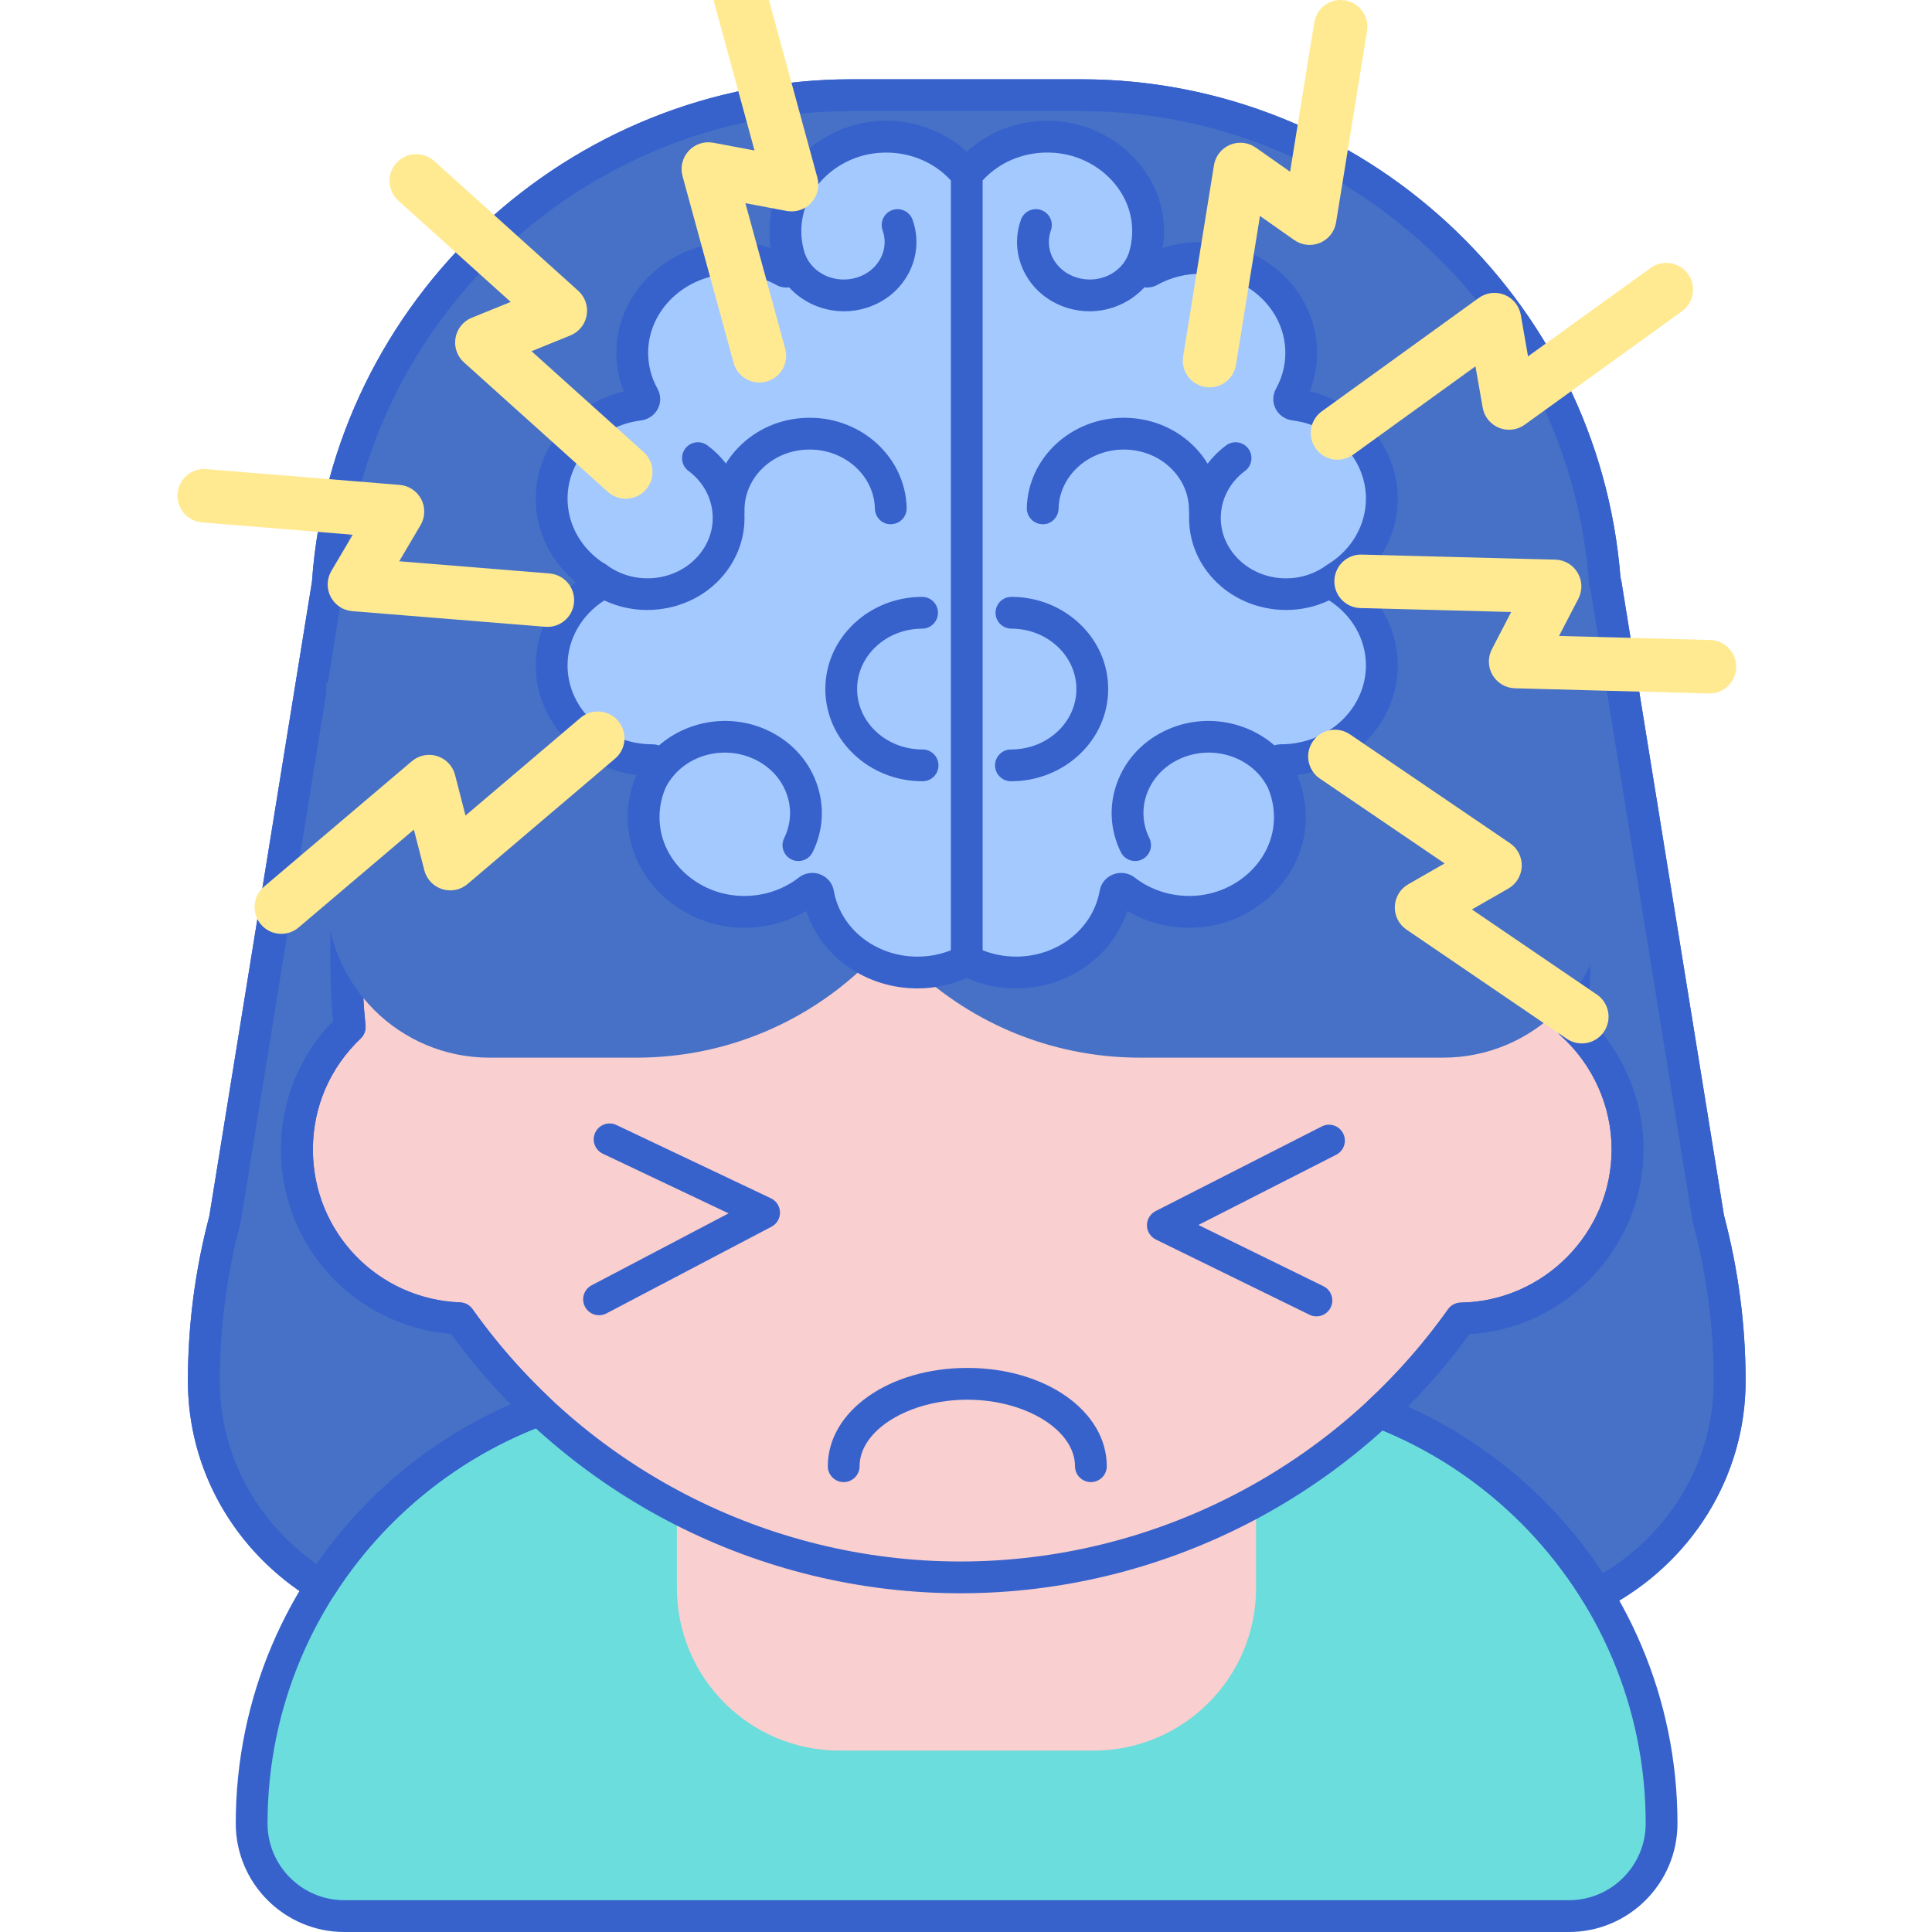 <?xml version="1.0" encoding="UTF-8" standalone="no"?>
<svg
   xmlns:dc="http://purl.org/dc/elements/1.1/"
   xmlns:cc="http://creativecommons.org/ns#"
   xmlns:rdf="http://www.w3.org/1999/02/22-rdf-syntax-ns#"
   xmlns:svg="http://www.w3.org/2000/svg"
   xmlns="http://www.w3.org/2000/svg"
   xmlns:sodipodi="http://sodipodi.sourceforge.net/DTD/sodipodi-0.dtd"
   xmlns:inkscape="http://www.inkscape.org/namespaces/inkscape"
   inkscape:version="1.0 (1.0+r73+1)"
   sodipodi:docname="pusing.svg"
   id="svg58"
   version="1.1"
   width="486pt"
   viewBox="-47 0 486 486.293"
   height="486pt">
  <defs
     id="defs62" />
  <sodipodi:namedview
     inkscape:current-layer="svg58"
     inkscape:window-maximized="1"
     inkscape:window-y="0"
     inkscape:window-x="0"
     inkscape:cy="324"
     inkscape:cx="324"
     inkscape:zoom="0.88888889"
     showgrid="false"
     id="namedview60"
     inkscape:window-height="742"
     inkscape:window-width="1366"
     inkscape:pageshadow="2"
     inkscape:pageopacity="0"
     guidetolerance="10"
     gridtolerance="10"
     objecttolerance="10"
     borderopacity="1"
     bordercolor="#666666"
     pagecolor="#ffffff" />
  <path
     id="path2"
     fill="#4671c6"
     d="m9.461 306.906 25.895-160.027h321.648l25.863 159.855.047.172c3.527 13.289 5.316 26.953 5.316 40.672v.008c0 33.66-28.164 60.949-62.91 60.949h-258.262c-34.746 0-62.91-27.289-62.91-60.949v-.008c0-13.719 1.785-27.383 5.312-40.672zm0 0" />
  <path
     id="path4"
     fill="#3762cc"
     d="m325.32 412.535h-258.262c-36.895 0-66.91-29.137-66.91-64.953 0-13.996 1.816-27.957 5.398-41.512l25.828-159.637c5.02-70.941 64.648-126.48 135.836-126.48h57.766c70.867 0 130.285 55.043 135.77 125.527.094.242.164.496.207.762l25.828 159.645c3.617 13.617 5.449 27.645 5.449 41.691 0 35.82-30.016 64.957-66.91 64.957zm-158.109-384.582c-67.059 0-123.227 52.367-127.867 119.219-.008.121-.023.242-.043.363l-25.887 160.008c-.02.129-.051.262-.082.387-3.438 12.945-5.184 26.285-5.184 39.648 0 31.406 26.426 56.957 58.91 56.957h258.262c32.484 0 58.91-25.547 58.91-56.953 0-13.363-1.742-26.703-5.184-39.652-.035-.125-.109-.43-.129-.559l-25.695-158.828c-.211-.426-.344-.891-.379-1.387-4.648-66.844-60.812-119.203-127.867-119.203zm-157.746 278.953h.02zm0 0" />
  <path
     id="path6"
     fill="#6bdddd"
     d="m39.52 482.297h308.234c12.887 0 23.328-10.445 23.328-23.328 0-61.297-49.688-110.984-110.984-110.984h-132.922c-61.297 0-110.984 49.688-110.984 110.984 0 12.883 10.441 23.328 23.328 23.328zm0 0" />
  <path
     id="path8"
     fill="#f9cfcf"
     d="m194.578 397.031c-25.746 0-50.012-6.312-71.352-17.457v20.113c0 22.617 18.336 40.953 40.953 40.953h63.883c22.617 0 40.953-18.332 40.953-40.953v-21.777c-22.074 12.176-47.438 19.121-74.438 19.121zm0 0" />
  <path
     id="path10"
     fill="#4671c6"
     d="m167.211 23.953h57.77c73.023 0 132.219 59.195 132.219 132.219v33.641h-322.207v-33.641c0-73.02 59.195-132.219 132.219-132.219zm0 0" />
  <path
     id="path12"
     fill="#3762cc"
     d="m347.754 486.293h-308.234c-15.07 0-27.328-12.258-27.328-27.324 0-63.402 51.582-114.984 114.984-114.984h132.922c63.402 0 114.984 51.582 114.984 114.984 0 15.066-12.262 27.324-27.328 27.324zm-220.578-134.309c-58.992 0-106.984 47.992-106.984 106.984 0 10.656 8.668 19.324 19.328 19.324h308.234c10.656 0 19.328-8.668 19.328-19.324 0-58.992-47.992-106.984-106.984-106.984zm0 0" />
  <path
     id="path14"
     fill="#f9cfcf"
     d="m348.062 189.812c.664 5.828 1.043 11.742 1.043 17.75v34.941c0 85.344-69.184 154.527-154.527 154.527s-154.527-69.184-154.527-154.527v-34.941c0-6.008.379-11.922 1.047-17.75zm0 0" />
  <path
     id="path16"
     fill="#f9cfcf"
     d="m319.926 331.906c23.516 0 42.578-19.062 42.578-42.578s-19.062-42.578-42.578-42.578-42.578 19.062-42.578 42.578 19.066 42.578 42.578 42.578zm0 0" />
  <path
     id="path18"
     fill="#f9cfcf"
     d="m70.184 331.906c23.516 0 42.578-19.062 42.578-42.578s-19.062-42.578-42.578-42.578-42.578 19.062-42.578 42.578 19.062 42.578 42.578 42.578zm0 0" />
  <g
     id="g30"
     fill="#3762cc">
    <path
       id="path20"
       d="m284.199 331.336c-.59 0-1.188-.129-1.754-.41l-38.66-18.934c-1.359-.664-2.227-2.043-2.238-3.559s.832-2.906 2.184-3.598l41.812-21.301c1.973-1.008 4.379-.219 5.383 1.75 1 1.965.219 4.375-1.75 5.379l-34.68 17.668 31.465 15.41c1.984.973 2.805 3.371 1.832 5.352-.691 1.418-2.113 2.242-3.594 2.242zm0 0" />
    <path
       id="path22"
       d="m227.434 373.051c-2.207 0-4-1.793-4-4 0-9.07-12.414-16.738-27.109-16.738-14.695 0-27.109 7.668-27.109 16.738 0 2.207-1.789 4-4 4-2.207 0-4-1.793-4-4 0-13.871 15.422-24.738 35.109-24.738s35.109 10.867 35.109 24.738c0 2.211-1.793 4-4 4zm0 0" />
    <path
       id="path24"
       d="m194.578 401.031c-50.605 0-98.383-24.387-128.199-65.332-24.141-1.941-42.773-21.945-42.773-46.375 0-12.191 4.637-23.598 13.102-32.332-.438-4.816-.66-9.684-.66-14.488v-34.945c0-5.867.363-11.992 1.074-18.203.23-2.02 1.941-3.543 3.973-3.543h306.965c2.035 0 3.742 1.523 3.973 3.543.711 6.199 1.07 12.324 1.07 18.203v34.945c0 4.457-.195 9.027-.59 13.609 8.918 8.75 13.992 20.738 13.992 33.211 0 24.586-19.465 45.016-43.797 46.469-29.824 40.887-77.57 65.238-128.129 65.238zm-149.875-207.219c-.434 4.688-.652 9.301-.652 13.75v34.941c0 5.176.27 10.418.801 15.582.129 1.234-.324 2.457-1.223 3.309-7.754 7.375-12.023 17.293-12.023 27.934 0 20.781 16.285 37.688 37.066 38.496 1.242.047 2.391.668 3.105 1.684 28.234 39.777 74.141 63.527 122.801 63.527 48.633 0 94.527-23.73 122.762-63.477.738-1.043 1.926-1.664 3.199-1.684 20.938-.328 37.965-17.625 37.965-38.547 0-10.883-4.672-21.328-12.824-28.66-.945-.848-1.43-2.098-1.305-3.359.484-4.988.73-9.969.73-14.801v-34.945c0-4.453-.219-9.066-.652-13.746h-299.75zm0 0" />
    <path
       id="path28"
       d="m354.969 405.348c-1.355 0-2.672-.691-3.418-1.922-12.242-20.113-31.051-35.844-52.957-44.293-1.285-.496-2.227-1.621-2.488-2.973-.262-1.352.188-2.742 1.195-3.684 7.43-6.945 14.172-14.656 20.043-22.918.734-1.043 1.922-1.664 3.195-1.684 20.938-.328 37.965-17.625 37.965-38.547 0-10.883-4.672-21.328-12.824-28.66-.945-.848-1.43-2.098-1.305-3.359.484-4.988.73-9.969.73-14.805v-34.941c0-4.457-.219-9.066-.652-13.746h-299.75c-.434 4.688-.652 9.297-.652 13.746v34.941c0 5.176.27 10.418.801 15.586.125 1.23-.324 2.457-1.223 3.309-7.754 7.371-12.023 17.293-12.023 27.93 0 20.785 16.281 37.691 37.066 38.5 1.238.047 2.387.668 3.105 1.68 5.723 8.062 12.301 15.625 19.555 22.473 1.004.949 1.449 2.348 1.176 3.703-.277 1.359-1.234 2.473-2.527 2.957-21.645 8.035-40.449 23.219-52.953 42.75-1.168 1.832-3.586 2.391-5.445 1.262-19.684-11.977-31.434-32.559-31.434-55.062 0-13.992 1.812-27.957 5.395-41.516l25.828-159.633c5.02-70.941 64.652-126.48 135.84-126.48h57.766c70.863 0 130.285 55.043 135.766 125.523.098.242.168.496.207.762l25.832 159.664c3.613 13.609 5.445 27.633 5.445 41.676 0 24.02-13.57 45.98-35.418 57.316-.586.301-1.215.445-1.84.445zm-47.805-51.305c19.938 8.969 37.129 23.637 49.16 41.965 17.301-10.359 27.906-28.602 27.906-48.426 0-13.363-1.746-26.703-5.184-39.652-.004-.004-.004-.012-.004-.016l-.043-.172c-.035-.121-.059-.246-.082-.371l-25.695-158.832c-.211-.426-.344-.891-.379-1.387-4.648-66.84-60.812-119.199-127.867-119.199h-57.766c-67.062 0-123.23 52.367-127.871 119.215-.008.125-.02.242-.043.363l-25.887 160.012c-.02.129-.047.258-.082.387-3.438 12.945-5.18 26.285-5.18 39.648 0 18.438 9.043 35.418 24.375 46.133 12.211-17.656 29.305-31.715 48.902-40.254-5.453-5.559-10.496-11.512-15.051-17.762-24.141-1.941-42.773-21.941-42.773-46.375 0-12.191 4.641-23.598 13.102-32.332-.434-4.816-.656-9.684-.656-14.492v-34.941c0-5.871.359-11.996 1.07-18.203.23-2.02 1.941-3.543 3.977-3.543h306.965c2.031 0 3.738 1.523 3.973 3.543.711 6.199 1.07 12.32 1.07 18.203v34.941c0 4.461-.199 9.027-.59 13.613 8.914 8.75 13.988 20.738 13.988 33.211 0 24.586-19.465 45.016-43.797 46.469-4.699 6.453-9.906 12.566-15.539 18.254zm76.961-47.512-1.211.375 1.727-.457zm0 0" />
    <path
       style="stroke-width:1"
       d="m 106.244,282.778 c 0.59,-0.007 1.189,0.114 1.759,0.388 l 38.894,18.448 c 1.368,0.647 2.252,2.015 2.283,3.53 0.031,1.515 -0.796,2.916 -2.138,3.625 l -41.543,21.822 c -1.96,1.032 -4.376,0.274 -5.404,-1.682 -1.025,-1.952 -0.273,-4.372 1.683,-5.4 l 34.456,-18.101 -31.655,-15.015 c -1.996,-0.948 -2.847,-3.336 -1.899,-5.328 0.674,-1.427 2.085,-2.268 3.565,-2.287 z m 0,0"
       id="path20-3" />
  </g>
  <path
     id="path32"
     fill="#4671c6"
     d="m76.039 266.215h37.02c45.914 0 83.129-37.219 83.129-83.129v-11.164h-161.195v53.246c0 22.668 18.379 41.047 41.047 41.047zm0 0" />
  <path
     id="path34"
     fill="#4671c6"
     d="m239.789 266.215h76.289c22.707 0 41.121-18.41 41.121-41.121v-53.172h-200.688v11.012c0 45.996 37.285 83.281 83.277 83.281zm0 0" />
  <path
     id="path36"
     fill="#a4c9ff"
     d="m218.258 34.457c12.094.777 22.09 9.766 23.418 21.098.465 3.938-.102 7.707-1.465 11.109-.238.598 0 1.262.594 1.574.008.004.012.008.02.012.422.223.93.211 1.344-.02 3.91-2.168 8.488-3.383 13.375-3.289 13.664.258 24.848 11.008 24.836 23.867 0 3.961-1.035 7.691-2.855 10.98-.492.883.094 1.938 1.148 2.066 12.414 1.547 21.996 11.539 21.996 23.645 0 8.254-4.457 15.531-11.23 19.812v2.359c6.773 4.285 11.23 11.559 11.23 19.816 0 13.176-11.352 23.855-25.359 23.855-.012 0-.02 0-.031 0-1.18-.004-1.918 1.176-1.312 2.129 2.691 4.25 4.02 9.352 3.41 14.773-1.273 11.363-11.234 20.391-23.352 21.203-6.863.461-13.195-1.652-18.02-5.414-.879-.688-2.223-.207-2.41.852-2.004 11.289-12.438 19.895-25.008 19.895-4.504 0-8.73-1.109-12.395-3.047v-197.793c4.953-6.207 13.051-10.066 22.066-9.484zm0 0" />
  <path
     style="fill:#a4c9ff;fill-opacity:1"
     id="path38"
     fill="#f9a7a7"
     d="m174.117 34.457c-12.09.777-22.086 9.766-23.418 21.098-.461 3.938.105 7.707 1.469 11.109.238.598-.004 1.262-.594 1.574-.008.004-.012.008-.02.012-.422.223-.93.211-1.348-.02-3.906-2.168-8.484-3.383-13.371-3.289-13.668.258-24.848 11.008-24.84 23.867.004 3.961 1.035 7.691 2.855 10.98.492.883-.09 1.938-1.145 2.066-12.418 1.547-22 11.539-22 23.645 0 8.254 4.457 15.531 11.23 19.812v2.359c-6.773 4.285-11.23 11.559-11.23 19.816 0 13.176 11.355 23.855 25.363 23.855h.027c1.18-.004 1.918 1.176 1.316 2.129-2.691 4.25-4.02 9.352-3.414 14.773 1.273 11.363 11.238 20.391 23.352 21.203 6.863.461 13.195-1.652 18.023-5.414.879-.688 2.219-.207 2.406.852 2.008 11.289 12.441 19.895 25.012 19.895 4.504 0 8.73-1.109 12.395-3.047v-197.793c-4.953-6.207-13.051-10.066-22.07-9.484zm0 0" />
  <path
     id="path40"
     fill="#3762cc"
     d="m115.789 153.535c-5.285 0-10.602-1.613-15.047-4.938-1.77-1.32-2.133-3.828-.812-5.598 1.324-1.77 3.832-2.133 5.598-.809 7.152 5.336 17.57 4.23 23.234-2.473 2.641-3.125 3.844-7.02 3.395-10.965-.465-4.043-2.602-7.676-6.023-10.23-1.77-1.32-2.133-3.828-.809-5.602 1.32-1.77 3.828-2.125 5.598-.809 5.203 3.887 8.461 9.473 9.18 15.73.707 6.156-1.152 12.207-5.23 17.039-4.801 5.684-11.914 8.652-19.082 8.652zm0 0" />
  <path
     id="path42"
     fill="#3762cc"
     d="m294.613 146.496c6.355-5.258 10.055-12.871 10.055-20.996 0-12.828-9.301-23.914-22.129-27 1.211-3.09 1.84-6.383 1.84-9.688.016-15.07-12.887-27.57-28.762-27.875-3.449-.082-6.875.445-10.109 1.496.387-2.402.434-4.859.141-7.348-1.543-13.141-13.207-23.727-27.133-24.625-8.355-.531-16.402 2.32-22.328 7.711-5.922-5.387-13.961-8.238-22.324-7.711-13.93.898-25.594 11.484-27.133 24.625-.293 2.488-.246 4.945.137 7.348-3.234-1.047-6.633-1.57-10.109-1.496-15.871.301-28.773 12.805-28.762 27.875.004 3.305.633 6.598 1.844 9.688-12.832 3.086-22.133 14.172-22.133 27 0 8.125 3.703 15.738 10.059 20.996-6.355 5.254-10.059 12.875-10.059 20.992 0 14.059 11.031 25.715 25.34 27.594-1.855 4.266-2.551 8.902-2.02 13.613 1.477 13.172 13.109 23.809 27.055 24.75 6.293.438 12.445-1.043 17.691-4.16 3.77 11.496 14.988 19.5 28.02 19.5 4.285 0 8.527-.902 12.395-2.609 3.871 1.707 8.109 2.609 12.395 2.609 13.031 0 24.25-8.004 28.02-19.5 5.246 3.117 11.41 4.586 17.691 4.16 13.949-.941 25.578-11.578 27.059-24.75.527-4.711-.168-9.348-2.02-13.609 14.289-1.867 25.336-13.531 25.336-27.598 0-8.121-3.703-15.738-10.055-20.992zm-131.891 77.699c-.332-1.879-1.605-3.41-3.41-4.105-.645-.25-1.32-.371-1.992-.371-1.219 0-2.422.398-3.402 1.16-4.273 3.328-9.707 4.957-15.297 4.582-10.145-.684-18.594-8.277-19.645-17.66-.367-3.27.113-6.492 1.387-9.461 3.805-7.719 13.637-11.059 21.918-7.449 4.074 1.777 7.113 4.934 8.559 8.887 1.348 3.676 1.129 7.645-.613 11.184-.977 1.98-.16 4.375 1.82 5.355.57.281 1.172.41 1.766.41 1.477 0 2.895-.816 3.59-2.23 2.719-5.516 3.055-11.719.953-17.469-2.203-6.023-6.777-10.805-12.875-13.465-9.184-4.008-19.699-2.09-26.734 4.051-.535-.164-1.086-.27-1.668-.27 0 0-.004 0-.008 0-11.781 0-21.363-8.902-21.363-19.855 0-6.578 3.504-12.723 9.371-16.434 1.16-.73 1.859-2.008 1.859-3.379v-2.363c0-1.371-.703-2.648-1.863-3.379-5.867-3.707-9.367-9.852-9.367-16.434 0-9.902 7.949-18.359 18.492-19.676 1.832-.227 3.422-1.328 4.246-2.949.805-1.582.77-3.461-.094-5.027-1.562-2.816-2.355-5.863-2.355-9.043-.008-10.734 9.371-19.648 20.914-19.867 4.035-.098 7.934.887 11.359 2.789 1 .559 2.121.734 3.219.613 3.465 3.77 8.488 6.012 13.777 6.012 1.891 0 3.816-.281 5.703-.875 4.789-1.508 8.621-4.734 10.785-9.082 2.051-4.121 2.332-8.77.793-13.09-.742-2.082-3.031-3.168-5.109-2.426-2.082.738-3.168 3.027-2.426 5.109.805 2.254.652 4.684-.418 6.844-1.188 2.383-3.328 4.164-6.027 5.016-5.441 1.707-11.328-.977-13.117-6.004-.012-.027-.027-.047-.035-.074-.781-2.5-1.051-5.09-.742-7.746 1.098-9.367 9.57-16.922 19.703-17.57 6.852-.457 13.418 2.141 17.812 6.961v193.773c-2.645 1.051-5.504 1.602-8.395 1.602-10.5-.004-19.363-6.984-21.07-16.594zm112.562-36.852c-.004 0-.008 0-.008 0-.574 0-1.121.105-1.648.27-7.035-6.137-17.547-8.051-26.73-4.051-6.098 2.66-10.668 7.441-12.875 13.465-2.102 5.75-1.766 11.957.953 17.469.699 1.414 2.117 2.234 3.594 2.23.59 0 1.195-.133 1.762-.41 1.984-.977 2.797-3.375 1.82-5.355-1.742-3.539-1.961-7.508-.617-11.184 1.449-3.953 4.488-7.109 8.562-8.887 8.285-3.613 18.113-.266 21.918 7.449v.004c1.27 2.969 1.75 6.188 1.387 9.457-1.055 9.383-9.5 16.977-19.648 17.66-5.574.371-11.02-1.25-15.293-4.582-1.52-1.184-3.582-1.484-5.395-.793-1.805.699-3.078 2.23-3.41 4.105-1.707 9.613-10.57 16.594-21.07 16.594-2.891 0-5.754-.551-8.395-1.602v-193.773c4.395-4.816 10.926-7.418 17.812-6.961 10.133.648 18.602 8.207 19.703 17.57.309 2.656.039 5.258-.742 7.754-.012.023-.023.043-.031.066-1.793 5.027-7.68 7.715-13.121 6.004-2.699-.852-4.84-2.629-6.027-5.016-1.074-2.156-1.219-4.586-.418-6.844.742-2.078-.344-4.367-2.426-5.109-2.082-.742-4.371.344-5.109 2.426-1.543 4.32-1.258 8.969.789 13.09 2.164 4.348 5.992 7.574 10.785 9.082 1.887.598 3.809.879 5.703.879 5.293 0 10.312-2.246 13.781-6.016 1.098.125 2.219-.055 3.219-.609 3.426-1.902 7.355-2.906 11.355-2.793 11.543.219 20.926 9.133 20.914 19.871 0 3.184-.789 6.227-2.355 9.043-.863 1.566-.898 3.445-.094 5.027.824 1.621 2.41 2.719 4.246 2.949 10.539 1.312 18.492 9.77 18.492 19.676 0 6.543-3.465 12.645-9.262 16.359-.191.098-.379.199-.555.332-7.148 5.344-17.57 4.234-23.23-2.473-2.641-3.125-3.848-7.02-3.395-10.965.465-4.043 2.602-7.676 6.023-10.23 1.77-1.32 2.129-3.828.809-5.602-1.324-1.77-3.828-2.125-5.602-.809-1.789 1.34-3.336 2.891-4.641 4.594-.859-1.406-1.867-2.738-3.039-3.965-4.547-4.75-10.777-7.441-17.535-7.582-.176 0-.355-.004-.535-.004-13.211 0-24.109 10.078-24.395 22.699-.051 2.207 1.695 4.039 3.902 4.09 2.176.129 4.043-1.699 4.094-3.906.191-8.277 7.512-14.879 16.402-14.879.125 0 .246 0 .367.004 4.617.094 8.852 1.906 11.922 5.113 2.75 2.875 4.215 6.57 4.129 10.41-.004.227.023.449.055.664-.266 5.633 1.578 11.098 5.324 15.531 4.801 5.688 11.91 8.656 19.082 8.656 3.688 0 7.391-.805 10.805-2.41 5.809 3.715 9.273 9.82 9.273 16.363 0 10.949-9.582 19.852-21.383 19.852zm0 0" />
  <path
     id="path44"
     fill="#3762cc"
     d="m207.445 150.234c-.004 0-.008 0-.012 0-2.203 0-3.992 1.785-4 3.988-.004 2.207 1.781 4.008 3.988 4.012 4.43.012 8.578 1.637 11.68 4.57 3.031 2.875 4.695 6.668 4.684 10.684-.027 8.367-7.383 15.156-16.414 15.156-.02 0-.043-.004-.062 0-2.203 0-3.992 1.781-4 3.988-.004 2.207 1.781 4.004 3.988 4.012h.074c13.43 0 24.375-10.363 24.414-23.133.023-6.246-2.531-12.109-7.184-16.516-4.59-4.34-10.68-6.742-17.156-6.762zm0 0" />
  <path
     id="path46"
     fill="#3762cc"
     d="m185.07 188.645c-.023 0-.043 0-.066 0-9.027 0-16.383-6.793-16.41-15.16-.016-4.016 1.648-7.805 4.684-10.68 3.102-2.934 7.246-4.559 11.676-4.57 2.211-.004 3.996-1.801 3.992-4.012-.008-2.207-1.797-3.988-4-3.988-.004 0-.008 0-.012 0-6.477.02-12.566 2.422-17.156 6.762-4.652 4.406-7.203 10.27-7.184 16.516.043 12.773 10.984 23.133 24.414 23.133h.078c2.207-.008 3.996-1.805 3.988-4.012-.012-2.207-1.801-3.988-4.004-3.988zm0 0" />
  <path
     id="path48"
     fill="#3762cc"
     d="m173.07 128.035c.047 2.207 1.883 4.035 4.09 3.906 2.207-.051 3.957-1.879 3.906-4.09-.293-12.621-11.184-22.699-24.398-22.699-.176 0-.352.004-.531.004-6.758.141-12.984 2.832-17.535 7.582-4.234 4.418-6.488 10.145-6.352 16.125.051 2.18 1.832 3.906 4 3.906h.094c2.207-.047 3.957-1.879 3.906-4.09-.086-3.84 1.379-7.539 4.129-10.41 3.07-3.203 7.305-5.02 11.926-5.113.121-.004.242-.004.367-.004 8.883.004 16.207 6.609 16.398 14.883zm0 0" />
  <path
     id="path50"
     fill="#ffea92"
     d="m282.879 110.141c.172.977.559 1.926 1.18 2.781 2.176 3.012 6.383 3.691 9.398 1.512l30.777-22.23 1.816 10.395c.398 2.285 1.945 4.203 4.094 5.078 2.148.875 4.598.582 6.477-.773l39.586-28.555c3.016-2.176 3.699-6.375 1.523-9.398-2.176-3.016-6.383-3.699-9.398-1.523l-30.867 22.27-1.816-10.41c-.402-2.289-1.949-4.207-4.098-5.078-2.148-.875-4.598-.582-6.477.777l-39.5 28.539c-2.164 1.559-3.125 4.16-2.695 6.617zm0 0" />
  <path
     id="path52"
     fill="#ffea92"
     d="m289.473 143.223c-.457.879-.727 1.867-.754 2.926-.098 3.719 2.836 6.809 6.555 6.902l37.957.992-4.863 9.367c-1.07 2.059-1.004 4.52.172 6.52 1.184 1.996 3.301 3.25 5.621 3.312l48.789 1.309c3.719.098 6.812-2.828 6.914-6.551.098-3.715-2.832-6.809-6.547-6.91l-38.047-1.02 4.867-9.375c1.07-2.062 1.004-4.527-.18-6.523-1.176-2-3.301-3.25-5.621-3.309l-48.715-1.273c-2.66-.066-5.004 1.418-6.148 3.633zm0 0" />
  <path
     id="path54"
     fill="#ffea92"
     d="m253.438 96.281c.809.566 1.758.965 2.797 1.133 3.672.594 7.125-1.902 7.715-5.574l6.043-37.484 8.633 6.066c1.898 1.332 4.352 1.598 6.488.699 2.137-.902 3.66-2.84 4.031-5.129l7.801-48.184c.594-3.672-1.891-7.125-5.57-7.723-3.668-.594-7.125 1.902-7.719 5.57l-6.082 37.57-8.648-6.078c-1.898-1.332-4.348-1.594-6.488-.691-2.137.902-3.66 2.84-4.027 5.129l-7.75 48.113c-.422 2.629.738 5.148 2.777 6.582zm0 0" />
  <path
     id="path56"
     fill="#ffea92"
     d="m285.504 184.57c-.859.492-1.621 1.18-2.215 2.055-2.09 3.074-1.293 7.262 1.785 9.352l31.395 21.352-9.156 5.25c-2.012 1.156-3.289 3.262-3.379 5.582-.086 2.316 1.02 4.516 2.938 5.824l40.34 27.48c3.074 2.09 7.258 1.301 9.355-1.773 2.094-3.074 1.301-7.262-1.773-9.355l-31.457-21.426 9.168-5.258c2.012-1.156 3.289-3.266 3.375-5.582.09-2.32-1.023-4.52-2.941-5.824l-40.297-27.406c-2.199-1.496-4.977-1.508-7.137-.27zm0 0" />
  <path
     style="stroke-width:1"
     d="m 96.436,154.481 c 0.503,-0.854 0.825,-1.827 0.908,-2.881 0.3,-3.703 -2.458,-6.951 -6.167,-7.251 l -37.842,-3.072 5.367,-9.085 c 1.18,-1.997 1.249,-4.46 0.183,-6.52 -1.066,-2.06 -3.119,-3.428 -5.428,-3.616 L 4.809,118.074 c -3.706,-0.303 -6.952,2.447 -7.26,6.16 -0.303,3.706 2.453,6.957 6.16,7.26 l 37.935,3.101 -5.377,9.097 c -1.18,2.002 -1.249,4.465 -0.18,6.523 1.066,2.06 3.119,3.428 5.431,3.613 l 48.572,3.936 c 2.658,0.219 5.078,-1.135 6.346,-3.283 z m 0,0"
     fill="#ffea92"
     id="path50-3" />
  <path
     style="stroke-width:1"
     d="m 112.898,125.038 c 0.918,-0.372 1.765,-0.949 2.473,-1.736 2.489,-2.765 2.263,-7.02 -0.505,-9.505 L 86.64,88.4 96.42,84.433 c 2.151,-0.871 3.698,-2.786 4.102,-5.07 0.396,-2.287 -0.401,-4.615 -2.125,-6.169 L 62.137,40.524 c -2.765,-2.489 -7.018,-2.272 -9.512,0.494 -2.486,2.762 -2.266,7.017 0.494,9.506 l 28.277,25.476 -9.788,3.971 c -2.153,0.874 -3.703,2.792 -4.098,5.078 -0.404,2.285 0.401,4.615 2.128,6.166 l 36.226,32.595 c 1.98,1.778 4.727,2.17 7.035,1.228 z m 0,0"
     fill="#ffea92"
     id="path52-6" />
  <path
     style="stroke-width:1"
     d="m 109.832,184.137 c -0.247,-0.956 -0.711,-1.875 -1.392,-2.677 -2.407,-2.835 -6.654,-3.179 -9.487,-0.769 L 70.022,205.278 67.394,195.06 c -0.579,-2.246 -2.273,-4.04 -4.481,-4.744 -2.211,-0.701 -4.628,-0.216 -6.396,1.284 l -37.214,31.585 c -2.835,2.407 -3.188,6.647 -0.777,9.49 2.404,2.833 6.654,3.179 9.487,0.774 l 29.017,-24.628 2.632,10.238 c 0.579,2.246 2.272,4.035 4.486,4.738 2.211,0.701 4.628,0.216 6.393,-1.287 l 37.13,-31.564 c 2.028,-1.726 2.781,-4.395 2.161,-6.809 z m 0,0"
     fill="#ffea92"
     id="path54-7" />
  <path
     style="stroke-width:1"
     d="m 142.76,96.165 c 0.973,0.184 1.999,0.155 3.019,-0.125 3.585,-0.982 5.698,-4.684 4.713,-8.272 l -10.018,-36.622 10.373,1.951 c 2.281,0.427 4.619,-0.346 6.194,-2.052 1.569,-1.706 2.156,-4.097 1.547,-6.337 L 145.745,-2.382 c -0.982,-3.585 -4.676,-5.701 -8.267,-4.725 -3.588,0.979 -5.704,4.679 -4.725,8.267 l 10.017,36.719 -10.387,-1.953 c -2.281,-0.427 -4.622,0.349 -6.191,2.055 -1.575,1.707 -2.156,4.102 -1.544,6.34 l 12.858,47.006 c 0.701,2.566 2.806,4.378 5.253,4.838 z m 0,0"
     fill="#ffea92"
     id="path56-5" />
</svg>
